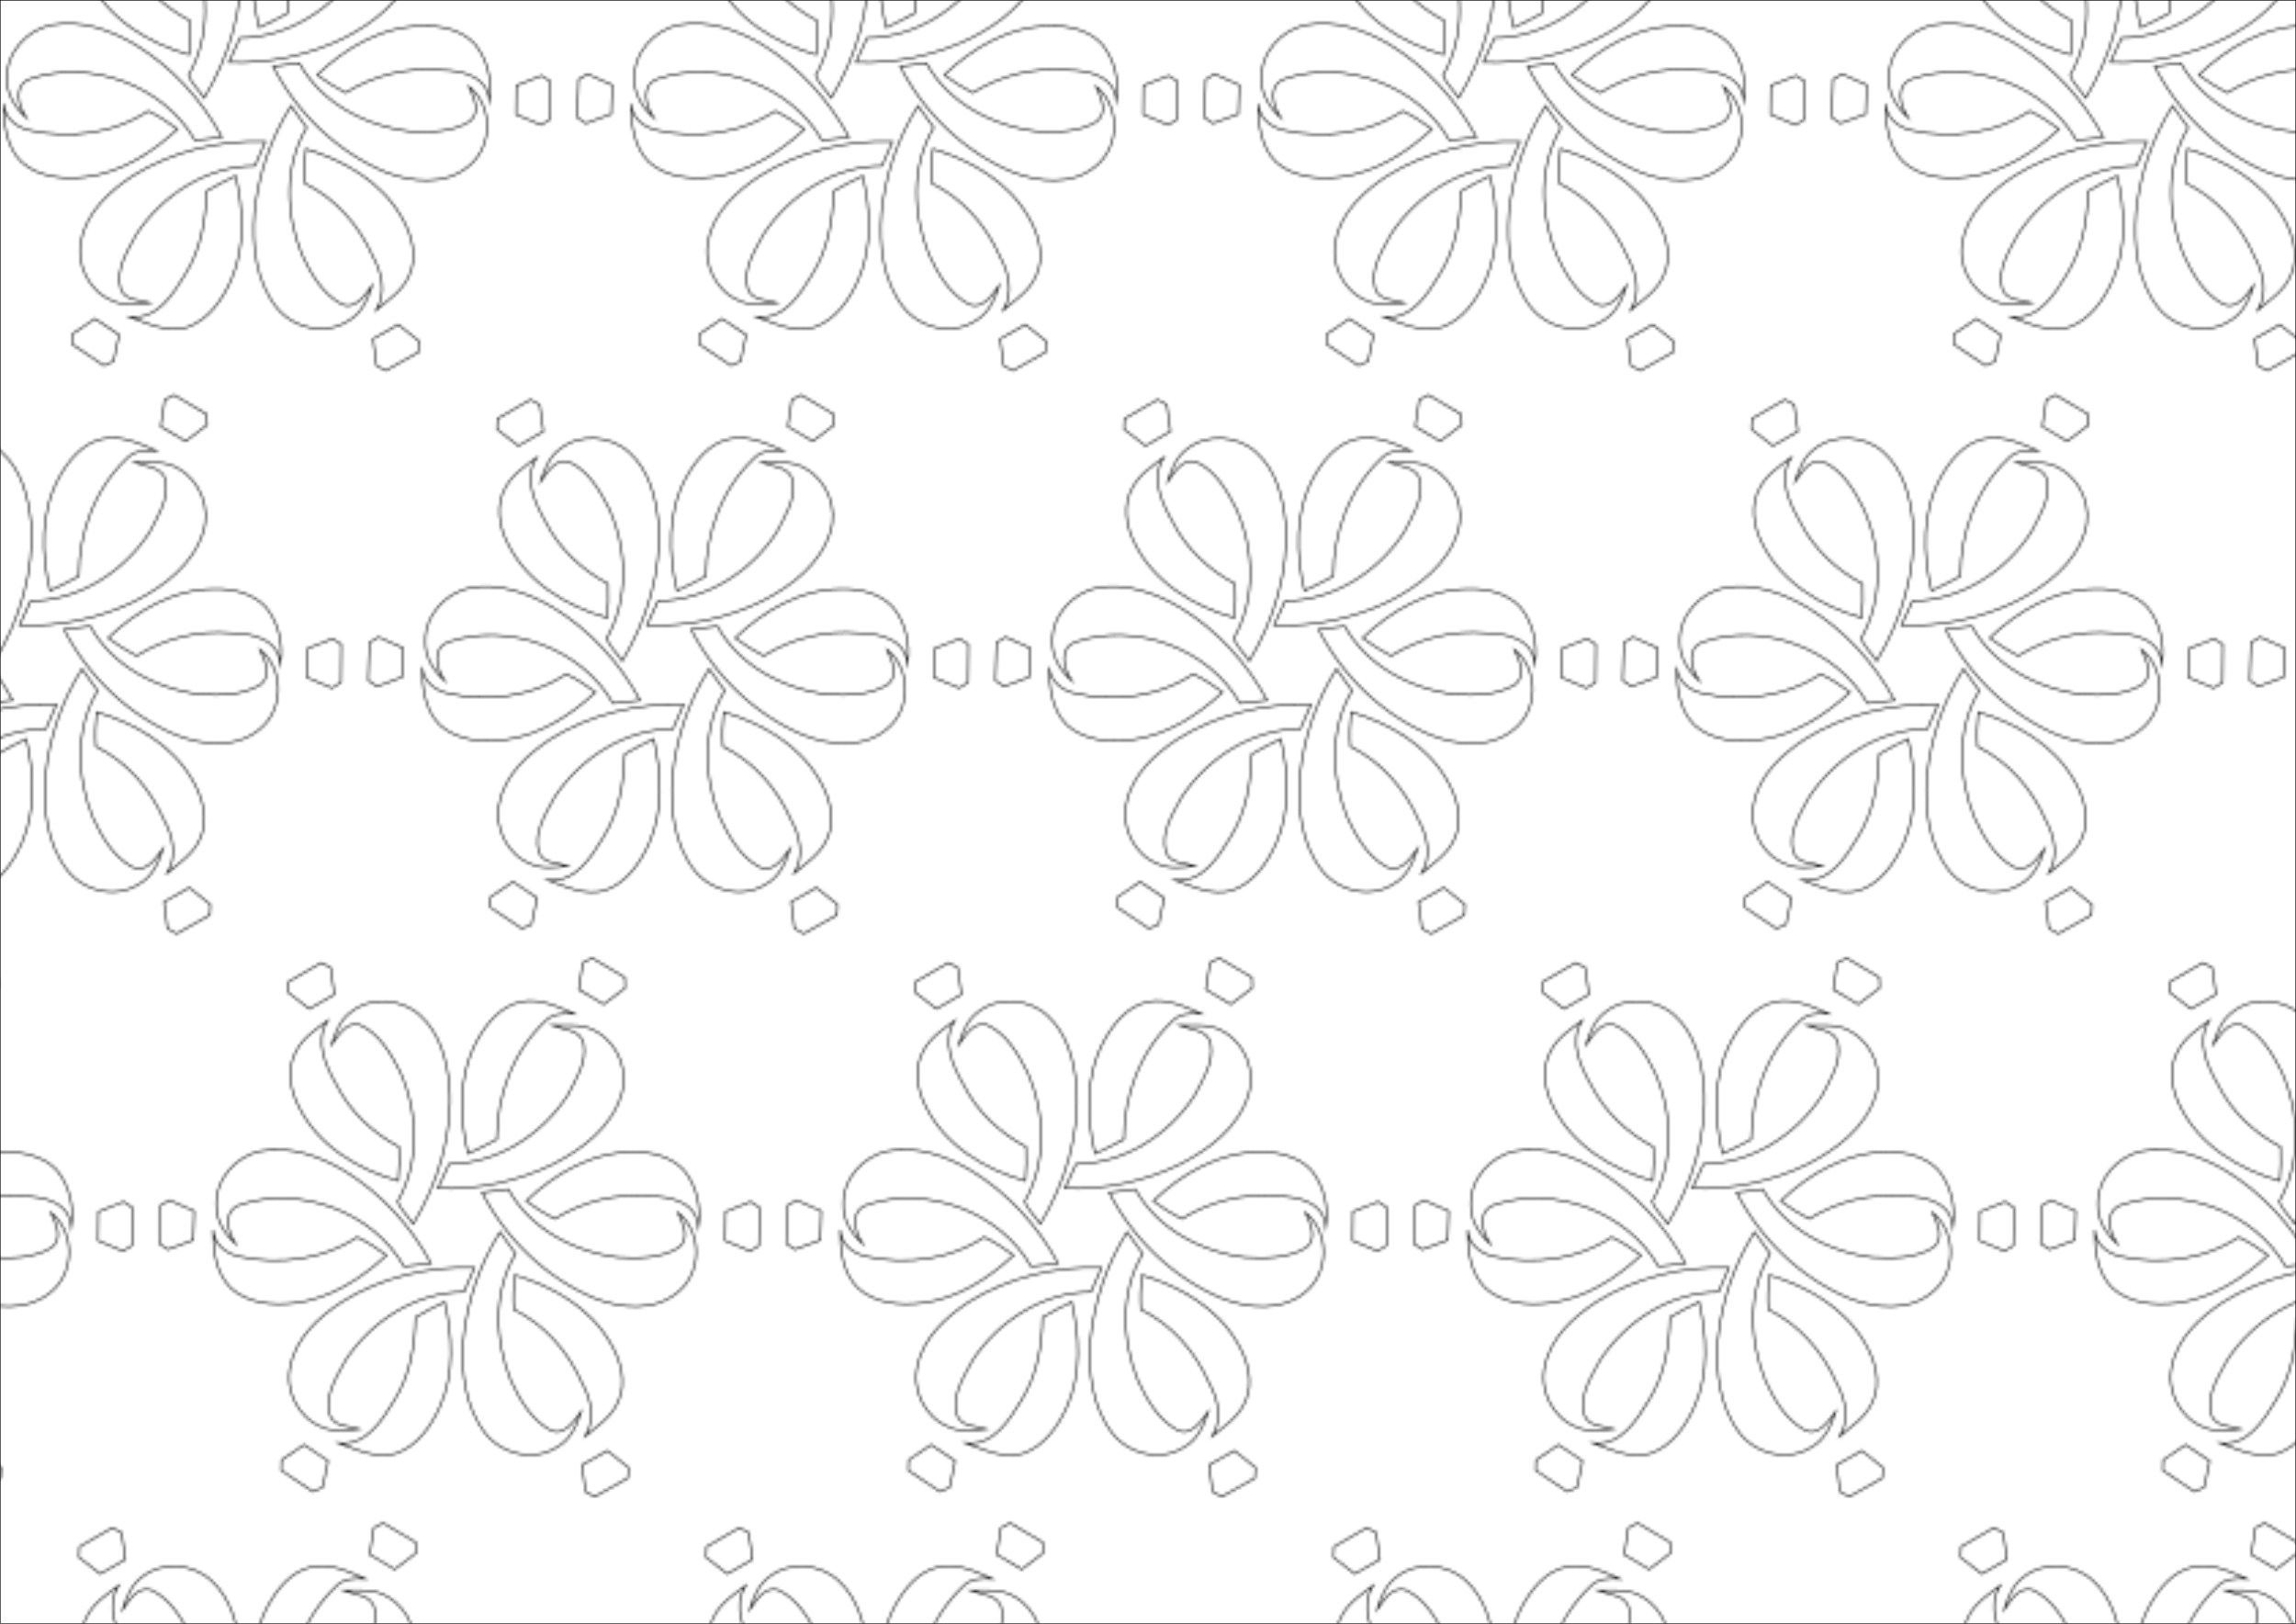 <?xml version="1.0" encoding="utf-8"?>
<!-- Generator: Adobe Illustrator 25.1.0, SVG Export Plug-In . SVG Version: 6.00 Build 0)  -->
<svg version="1.1" id="Layer_1" xmlns="http://www.w3.org/2000/svg" xmlns:xlink="http://www.w3.org/1999/xlink" x="0px" y="0px"
	 viewBox="0 0 841.89 595.28" style="enable-background:new 0 0 841.89 595.28;" xml:space="preserve">
<style type="text/css">
	.st0{fill:none;}
	.st1{fill:none;stroke:#020203;stroke-width:0.48;stroke-miterlimit:10;}
	.st2{fill:url(#SVGID_1_);stroke:#020203;stroke-width:0.429;stroke-miterlimit:10;}
</style>
<pattern  width="459.87" height="619.28" patternUnits="userSpaceOnUse" id="New_Pattern" viewBox="68.66 -619.28 459.87 619.28" style="overflow:visible;">
	<g>
		<rect x="68.66" y="-619.28" class="st0" width="459.87" height="619.28"/>
		<g>
			<polygon id="XMLID_00000025409893447365337810000017934283504467972513_" class="st1" points="406.09,-188.63 404.73,-198.45 
				401.31,-200.23 395.27,-196.75 389.23,-193.26 389.07,-189.41 396.89,-183.32 			"/>
			<polygon id="XMLID_00000068641566450857356510000014272275416695312573_" class="st1" points="354.69,-109.15 345.63,-113.19 
				342.31,-111.23 342.07,-104.26 341.84,-97.3 345.02,-95.12 354.33,-98.54 			"/>
			<polygon id="XMLID_00000149381921853385987030000004530794290681246381_" class="st1" points="394.96,-23.5 386.74,-17.95 
				386.64,-14.09 392.43,-10.21 398.22,-6.32 401.75,-7.87 403.78,-17.58 			"/>
			<polygon id="XMLID_00000072244964475037552510000005516345681364537220_" class="st1" points="496.91,-16.12 498.17,-6.29 
				501.57,-4.47 507.64,-7.89 513.72,-11.31 513.92,-15.16 506.17,-21.34 			"/>
			<polygon id="XMLID_00000003078988447172310190000002736508291976173450_" class="st1" points="504.83,-184.99 512.73,-190.99 
				512.61,-194.84 506.61,-198.4 500.62,-201.96 497.18,-200.21 495.7,-190.41 			"/>
			<g>
				<path class="st1" d="M412.26-182.23c7.28-5.79,18.52-4.91,25.28,1.3c7.24,6.47,9.84,16.51,10.74,25.85
					c1.27,17.75-4.19,35.51-13.29,50.64c-1.84-2.77-4.44-5.15-5.76-8.19c8.26-14.4,7.67-32.64,1.01-47.53
					c-3.43-6.77-7.63-14.1-14.88-17.34c-5.17-1.17-7.78,3.92-10.32,7.34C406.44-174.67,408.28-179.38,412.26-182.23z"/>
				<path class="st1" d="M458.25-171.43c3.5-6.38,8.63-12.87,16.11-14.45c6.91-1.45,13.51,1.67,19.65,4.36
					c-3.78-0.24-8.09-0.17-10.82,2.9c-11.67,11.08-17.58,27.13-17.54,43.09c-3.44,1.91-6.97,3.68-10.55,5.3
					C451.86-143.79,451.52-158.83,458.25-171.43z"/>
				<path class="st1" d="M392.24-168.15c2.53-4.73,7.11-7.68,11.31-10.77c-4.83,7.65-0.59,16.56,3.38,23.54
					c4.93,9.79,13.22,17.56,22.86,22.64c0.19,4.15,0.07,8.32-0.29,12.48c-14.94-4.14-29.58-13.1-36.57-27.42
					C389.72-153.92,388.51-161.87,392.24-168.15z"/>
				<path class="st1" d="M485.96-177.25c5.49,0.14,11.57-0.79,16.45,2.41c7.82,4.53,11.7,14.52,8.86,23.15
					c-3.68,11.84-14.25,19.79-24.85,25.23c-13.09,6.43-27.81,9.52-42.38,8.95c1.4-2.95,2.79-5.91,4.07-8.93
					c17.59-0.07,34.11-10.69,43.51-25.21c2.94-5.77,7.06-11.95,5.88-18.72C496.68-175.73,489.95-175.68,485.96-177.25z"/>
				<path class="st1" d="M379.12-131.19c10.64-1.99,21.44,1.79,30.51,7.16c13.44,8.19,24.47,20.16,31.89,34.02
					c-3.33,0.37-6.64,0.74-9.94,1.1c-11.36-20.11-38.38-29.9-60.11-22.56c-6.47,2.25-4.61,9.71-1.74,14.13
					c-4-3.66-7.14-8.64-6.96-14.25C362.55-121.01,370.02-129.4,379.12-131.19z"/>
				<path class="st1" d="M476.42-112.85c10.38-10.03,23.94-17.86,38.72-17.98c6.82-0.19,14.3,1.47,19.11,6.65
					c4.66,5.67,6.48,13.59,5.28,20.78c-0.54-9-10.27-11.21-17.66-11.23c-12.24-1.18-24.6,1.82-35.02,8.32
					C483.19-108.19,479.73-110.42,476.42-112.85z"/>
				<path class="st1" d="M460.25-115.99c3.21-0.35,6.43-0.73,9.64-1.2c7.94,14.52,24.13,22.98,40.15,24.97
					c7.46,0.46,15.7,0.46,22.29-3.55c4.31-3.5,1.54-8.81-0.25-12.85c9.05,7.21,8.83,22.17-0.19,29.28
					c-8.56,7.11-20.78,5.88-30.49,2.08C483.67-84.71,469.01-98.97,460.25-115.99z"/>
				<path class="st1" d="M368.11-80.96c-5.54-5.54-6.53-13.78-6.5-21.24c0.34,5.1,4.69,8.61,9.4,9.61
					c14.66,3.33,30.75,1.3,43.43-7.04c3.83,1.77,7.38,4.1,10.77,6.64c-9.35,8.64-20.68,15.91-33.55,17.51
					C383.56-74.46,374.44-75.3,368.11-80.96z"/>
				<path class="st1" d="M453.41-62.35c1.37-13.85,5.98-27.4,13.41-39.17c1.87,2.68,3.78,5.35,5.74,7.99
					c-8.39,13.93-7.7,31.73-1.77,46.45c3.19,6.86,7.28,14.05,14.01,17.93c5.34,3.04,9.05-2.82,11.77-6.47
					c-1.62,5.05-3.97,10.42-8.92,13.02c-8.37,5.4-20.13,2.58-26.15-5.03C453.92-37.38,452.43-50.4,453.41-62.35z"/>
				<path class="st1" d="M408.73-75.83c14.44-9.07,31.76-13.17,48.73-12.65c-1.32,2.97-2.62,5.94-3.87,8.95
					c-17.59,0.02-33.99,10.65-43.46,25.09c-3.22,6.06-7.78,12.85-5.74,20.01c1.54,4.42,7.18,4,10.84,5.13
					c-4.59,0.51-9.49,1.32-13.83-0.76c-8.56-3.34-13.58-13.37-11.48-22.27C391.97-62.66,400.31-70.27,408.73-75.83z"/>
				<path class="st1" d="M472.22-85.72c13.86,4.07,27.45,11.85,34.93,24.62c3.9,6.48,6.4,14.93,2.84,22.1
					c-2.4,5.35-7.45,8.61-11.8,12.22c3.55-6.16,2.03-13.44-1.28-19.37c-5-11.45-13.69-21.43-25.02-26.95
					C471.59-77.3,471.76-81.52,472.22-85.72z"/>
				<path class="st1" d="M435.83-70.25c3.48-2.04,7.02-3.93,10.69-5.62c2.85,12.51,3.63,26.14-1.64,38.14
					c-3.24,7.33-8.32,14.66-16.19,17.41c-7.21,2.09-14.22-1.32-20.84-3.77c9.96,0.96,15.72-8.34,20.19-15.7
					C433.77-48.86,435.63-59.68,435.83-70.25z"/>
			</g>
		</g>
		<g>
			<polygon id="XMLID_00000170278911953322207860000012710228344326333832_" class="st1" points="176.15,-188.63 174.79,-198.45 
				171.37,-200.23 165.33,-196.75 159.29,-193.26 159.13,-189.41 166.95,-183.32 			"/>
			<polygon id="XMLID_00000116919471151690584320000007624804440780034970_" class="st1" points="124.75,-109.15 115.69,-113.19 
				112.37,-111.23 112.14,-104.26 111.9,-97.3 115.08,-95.12 124.39,-98.54 			"/>
			<polygon id="XMLID_00000168812910156335999480000005966997699905715859_" class="st1" points="165.02,-23.5 156.8,-17.95 
				156.71,-14.09 162.5,-10.21 168.29,-6.32 171.82,-7.87 173.84,-17.58 			"/>
			<polygon id="XMLID_00000174581433888039223980000012154202890699705992_" class="st1" points="266.97,-16.12 268.23,-6.29 
				271.63,-4.47 277.7,-7.89 283.78,-11.31 283.99,-15.16 276.23,-21.34 			"/>
			<polygon id="XMLID_00000173153786333656013030000003212256014365163176_" class="st1" points="319.42,-98.36 328.57,-94.52 
				331.84,-96.55 331.93,-103.53 332.01,-110.5 328.78,-112.6 319.55,-108.98 			"/>
			<polygon id="XMLID_00000151531885196621850540000007159706506334987684_" class="st1" points="274.9,-184.99 282.79,-190.99 
				282.67,-194.84 276.68,-198.4 270.68,-201.96 267.24,-200.21 265.76,-190.41 			"/>
			<g>
				<path class="st1" d="M182.32-182.23c7.28-5.79,18.52-4.91,25.28,1.3c7.24,6.47,9.84,16.51,10.74,25.85
					c1.27,17.75-4.19,35.51-13.29,50.64c-1.84-2.77-4.44-5.15-5.76-8.19c8.26-14.4,7.67-32.64,1.01-47.53
					c-3.43-6.77-7.63-14.1-14.88-17.34c-5.17-1.17-7.78,3.92-10.32,7.34C176.5-174.67,178.34-179.38,182.32-182.23z"/>
				<path class="st1" d="M228.32-171.43c3.5-6.38,8.63-12.87,16.11-14.45c6.91-1.45,13.51,1.67,19.65,4.36
					c-3.78-0.24-8.09-0.17-10.82,2.9c-11.67,11.08-17.58,27.13-17.54,43.09c-3.44,1.91-6.97,3.68-10.55,5.3
					C221.92-143.79,221.58-158.83,228.32-171.43z"/>
				<path class="st1" d="M162.3-168.15c2.53-4.73,7.11-7.68,11.31-10.77c-4.83,7.65-0.59,16.56,3.38,23.54
					c4.93,9.79,13.22,17.56,22.86,22.64c0.19,4.15,0.07,8.32-0.29,12.48c-14.94-4.14-29.58-13.1-36.57-27.42
					C159.78-153.92,158.57-161.87,162.3-168.15z"/>
				<path class="st1" d="M256.03-177.25c5.49,0.14,11.57-0.79,16.45,2.41c7.82,4.53,11.7,14.52,8.86,23.15
					c-3.68,11.84-14.25,19.79-24.85,25.23c-13.09,6.43-27.81,9.52-42.38,8.95c1.4-2.95,2.79-5.91,4.07-8.93
					c17.59-0.07,34.11-10.69,43.51-25.21c2.94-5.77,7.06-11.95,5.88-18.72C266.75-175.73,260.01-175.68,256.03-177.25z"/>
				<path class="st1" d="M149.18-131.19c10.64-1.99,21.44,1.79,30.51,7.16c13.44,8.19,24.47,20.16,31.89,34.02
					c-3.33,0.37-6.64,0.74-9.94,1.1c-11.36-20.11-38.38-29.9-60.11-22.56c-6.47,2.25-4.61,9.71-1.74,14.13
					c-4-3.66-7.14-8.64-6.96-14.25C132.62-121.01,140.08-129.4,149.18-131.19z"/>
				<path class="st1" d="M246.49-112.85c10.38-10.03,23.94-17.86,38.72-17.98c6.82-0.19,14.3,1.47,19.11,6.65
					c4.66,5.67,6.48,13.59,5.28,20.78c-0.54-9-10.27-11.21-17.66-11.23c-12.24-1.18-24.6,1.82-35.02,8.32
					C253.26-108.19,249.79-110.42,246.49-112.85z"/>
				<path class="st1" d="M230.31-115.99c3.21-0.35,6.43-0.73,9.64-1.2c7.94,14.52,24.13,22.98,40.15,24.97
					c7.46,0.46,15.7,0.46,22.29-3.55c4.31-3.5,1.54-8.81-0.25-12.85c9.05,7.21,8.83,22.17-0.19,29.28
					c-8.56,7.11-20.78,5.88-30.49,2.08C253.73-84.71,239.07-98.97,230.31-115.99z"/>
				<path class="st1" d="M138.17-80.96c-5.54-5.54-6.53-13.78-6.5-21.24c0.34,5.1,4.69,8.61,9.4,9.61
					c14.66,3.33,30.75,1.3,43.43-7.04c3.83,1.77,7.38,4.1,10.77,6.64c-9.35,8.64-20.68,15.91-33.55,17.51
					C153.62-74.46,144.5-75.3,138.17-80.96z"/>
				<path class="st1" d="M223.47-62.35c1.37-13.85,5.98-27.4,13.41-39.17c1.87,2.68,3.78,5.35,5.74,7.99
					c-8.39,13.93-7.7,31.73-1.77,46.45c3.19,6.86,7.28,14.05,14.01,17.93c5.34,3.04,9.05-2.82,11.77-6.47
					c-1.62,5.05-3.97,10.42-8.92,13.02c-8.37,5.4-20.13,2.58-26.15-5.03C223.98-37.38,222.49-50.4,223.47-62.35z"/>
				<path class="st1" d="M178.8-75.83c14.44-9.07,31.76-13.17,48.73-12.65c-1.32,2.97-2.62,5.94-3.87,8.95
					c-17.59,0.02-33.99,10.65-43.46,25.09c-3.22,6.06-7.78,12.85-5.74,20.01c1.54,4.42,7.18,4,10.84,5.13
					c-4.59,0.51-9.49,1.32-13.83-0.76c-8.56-3.34-13.58-13.37-11.48-22.27C162.03-62.66,170.37-70.27,178.8-75.83z"/>
				<path class="st1" d="M242.28-85.72c13.86,4.07,27.45,11.85,34.93,24.62c3.9,6.48,6.4,14.93,2.84,22.1
					c-2.4,5.35-7.45,8.61-11.8,12.22c3.55-6.16,2.03-13.44-1.28-19.37c-5-11.45-13.69-21.43-25.02-26.95
					C241.66-77.3,241.83-81.52,242.28-85.72z"/>
				<path class="st1" d="M205.9-70.25c3.48-2.04,7.02-3.93,10.69-5.62c2.85,12.51,3.63,26.14-1.64,38.14
					c-3.24,7.33-8.32,14.66-16.19,17.41c-7.21,2.09-14.22-1.32-20.84-3.77c9.96,0.96,15.72-8.34,20.19-15.7
					C203.84-48.86,205.69-59.68,205.9-70.25z"/>
			</g>
		</g>
		<g>
			<polygon id="XMLID_00000055703127315178896940000002379111437053123983_" class="st1" points="89.49,-98.36 98.63,-94.52 
				101.91,-96.55 101.99,-103.53 102.07,-110.5 98.84,-112.6 89.61,-108.98 			"/>
			<g>
				<path class="st1" d="M16.55-112.85c10.38-10.03,23.94-17.86,38.72-17.98c6.82-0.19,14.3,1.47,19.11,6.65
					c4.66,5.67,6.48,13.59,5.28,20.78c-0.54-9-10.27-11.21-17.66-11.23c-12.24-1.18-24.6,1.82-35.02,8.32
					C23.32-108.19,19.86-110.42,16.55-112.85z"/>
				<path class="st1" d="M0.37-115.99c3.21-0.35,6.43-0.73,9.64-1.2c7.94,14.52,24.13,22.98,40.15,24.97
					c7.46,0.46,15.7,0.46,22.29-3.55c4.31-3.5,1.54-8.81-0.25-12.85c9.05,7.21,8.83,22.17-0.19,29.28
					c-8.56,7.11-20.78,5.88-30.49,2.08C23.79-84.71,9.14-98.97,0.37-115.99z"/>
			</g>
		</g>
		<g>
			<polygon id="XMLID_00000114073757627994507830000000516188440652248224_" class="st1" points="482.73,-395.05 481.37,-404.87 
				477.96,-406.66 471.92,-403.17 465.88,-399.69 465.71,-395.84 473.54,-389.74 			"/>
			<polygon id="XMLID_00000183964516468086203840000015655035153740135816_" class="st1" points="431.33,-315.58 422.28,-319.62 
				418.96,-317.66 418.72,-310.69 418.48,-303.72 421.67,-301.55 430.97,-304.96 			"/>
			<polygon id="XMLID_00000057838377761326639940000001920860084473297561_" class="st1" points="471.6,-229.92 463.39,-224.37 
				463.29,-220.52 469.08,-216.63 474.87,-212.75 478.4,-214.3 480.42,-224.01 			"/>
			<g>
				<path class="st1" d="M488.91-388.66c7.28-5.79,18.52-4.91,25.28,1.3c7.24,6.47,9.84,16.51,10.74,25.85
					c1.27,17.75-4.19,35.51-13.29,50.64c-1.84-2.77-4.44-5.15-5.76-8.19c8.26-14.4,7.67-32.64,1.01-47.53
					c-3.43-6.77-7.63-14.1-14.88-17.34c-5.17-1.17-7.78,3.92-10.32,7.34C483.08-381.1,484.92-385.81,488.91-388.66z"/>
				<path class="st1" d="M468.88-374.58c2.53-4.73,7.11-7.68,11.31-10.77c-4.83,7.65-0.59,16.56,3.38,23.54
					c4.93,9.79,13.22,17.56,22.86,22.64c0.19,4.15,0.07,8.32-0.29,12.48c-14.94-4.14-29.58-13.1-36.57-27.42
					C466.37-360.34,465.15-368.3,468.88-374.58z"/>
				<path class="st1" d="M562.61-383.68c5.49,0.14,11.57-0.79,16.45,2.41c7.82,4.53,11.7,14.52,8.86,23.15
					c-3.68,11.84-14.25,19.79-24.85,25.23c-13.09,6.43-27.81,9.52-42.38,8.95c1.4-2.95,2.79-5.91,4.07-8.93
					c17.59-0.07,34.11-10.69,43.51-25.21c2.94-5.77,7.06-11.95,5.88-18.72C573.33-382.16,566.59-382.11,562.61-383.68z"/>
				<path class="st1" d="M455.76-337.62c10.64-1.99,21.44,1.79,30.51,7.16c13.44,8.19,24.47,20.16,31.89,34.02
					c-3.33,0.37-6.64,0.74-9.94,1.1c-11.36-20.11-38.38-29.9-60.11-22.56c-6.47,2.25-4.61,9.71-1.74,14.13
					c-4-3.66-7.14-8.64-6.96-14.25C439.2-327.44,446.66-335.83,455.76-337.62z"/>
				<path class="st1" d="M444.75-287.39c-5.54-5.54-6.53-13.78-6.5-21.24c0.34,5.1,4.69,8.61,9.4,9.61
					c14.66,3.33,30.75,1.3,43.43-7.04c3.83,1.77,7.38,4.1,10.77,6.64c-9.35,8.64-20.68,15.91-33.55,17.51
					C460.2-280.89,451.09-281.73,444.75-287.39z"/>
				<path class="st1" d="M485.38-282.25c14.44-9.07,31.76-13.17,48.73-12.65c-1.32,2.97-2.62,5.94-3.87,8.95
					c-17.59,0.02-33.99,10.65-43.46,25.09c-3.22,6.06-7.78,12.85-5.74,20.01c1.54,4.42,7.18,4,10.84,5.13
					c-4.59,0.51-9.49,1.32-13.83-0.76c-8.56-3.34-13.58-13.37-11.48-22.27C468.61-269.08,476.95-276.7,485.38-282.25z"/>
				<path class="st1" d="M512.48-276.68c3.48-2.04,7.02-3.93,10.69-5.62c2.85,12.51,3.63,26.14-1.64,38.14
					c-3.24,7.33-8.32,14.66-16.19,17.41c-7.21,2.09-14.22-1.32-20.84-3.77c9.96,0.96,15.72-8.34,20.19-15.7
					C510.42-255.29,512.28-266.11,512.48-276.68z"/>
			</g>
		</g>
		<g>
			<polygon id="XMLID_00000155142390256877847490000008853142918947815336_" class="st1" points="252.8,-395.05 251.43,-404.87 
				248.02,-406.66 241.98,-403.17 235.94,-399.69 235.78,-395.84 243.6,-389.74 			"/>
			<polygon id="XMLID_00000094592325607730937430000000397784079508948892_" class="st1" points="201.4,-315.58 192.34,-319.62 
				189.02,-317.66 188.78,-310.69 188.55,-303.72 191.73,-301.55 201.04,-304.96 			"/>
			<polygon id="XMLID_00000033353837104290271630000012763656679979828113_" class="st1" points="241.66,-229.92 233.45,-224.37 
				233.35,-220.52 239.14,-216.63 244.93,-212.75 248.46,-214.3 250.48,-224.01 			"/>
			<polygon id="XMLID_00000044878292974894083360000016243767353297246854_" class="st1" points="343.62,-222.55 344.88,-212.72 
				348.27,-210.9 354.35,-214.32 360.43,-217.74 360.63,-221.59 352.87,-227.76 			"/>
			<polygon id="XMLID_00000124150923811780631820000006036876552242690988_" class="st1" points="396.07,-304.79 405.21,-300.95 
				408.49,-302.98 408.57,-309.95 408.65,-316.93 405.42,-319.03 396.19,-315.41 			"/>
			<polygon id="XMLID_00000041270946319362463270000018199804080842510727_" class="st1" points="351.54,-391.42 359.44,-397.42 
				359.32,-401.27 353.32,-404.83 347.33,-408.39 343.89,-406.64 342.41,-396.84 			"/>
			<g>
				<path class="st1" d="M258.97-388.66c7.28-5.79,18.52-4.91,25.28,1.3c7.24,6.47,9.84,16.51,10.74,25.85
					c1.27,17.75-4.19,35.51-13.29,50.64c-1.84-2.77-4.44-5.15-5.76-8.19c8.26-14.4,7.67-32.64,1.01-47.53
					c-3.43-6.77-7.63-14.1-14.88-17.34c-5.17-1.17-7.78,3.92-10.32,7.34C253.14-381.1,254.99-385.81,258.97-388.66z"/>
				<path class="st1" d="M304.96-377.85c3.5-6.38,8.63-12.87,16.11-14.45c6.91-1.45,13.51,1.67,19.65,4.36
					c-3.78-0.24-8.09-0.17-10.82,2.9c-11.67,11.08-17.58,27.13-17.54,43.09c-3.44,1.91-6.97,3.68-10.55,5.3
					C298.56-350.21,298.23-365.26,304.96-377.85z"/>
				<path class="st1" d="M238.95-374.58c2.53-4.73,7.11-7.68,11.31-10.77c-4.83,7.65-0.59,16.56,3.38,23.54
					c4.93,9.79,13.22,17.56,22.86,22.64c0.19,4.15,0.07,8.32-0.29,12.48c-14.94-4.14-29.58-13.1-36.57-27.42
					C236.43-360.34,235.21-368.3,238.95-374.58z"/>
				<path class="st1" d="M332.67-383.68c5.49,0.14,11.57-0.79,16.45,2.41c7.82,4.53,11.7,14.52,8.86,23.15
					c-3.68,11.84-14.25,19.79-24.85,25.23c-13.09,6.43-27.81,9.52-42.38,8.95c1.4-2.95,2.79-5.91,4.07-8.93
					c17.59-0.07,34.11-10.69,43.51-25.21c2.94-5.77,7.06-11.95,5.88-18.72C343.39-382.16,336.66-382.11,332.67-383.68z"/>
				<path class="st1" d="M225.83-337.62c10.64-1.99,21.44,1.79,30.51,7.16c13.44,8.19,24.47,20.16,31.89,34.02
					c-3.33,0.37-6.64,0.74-9.94,1.1c-11.36-20.11-38.38-29.9-60.11-22.56c-6.47,2.25-4.61,9.71-1.74,14.13
					c-4-3.66-7.14-8.64-6.96-14.25C209.26-327.44,216.73-335.83,225.83-337.62z"/>
				<path class="st1" d="M323.13-319.28c10.38-10.03,23.94-17.86,38.72-17.98c6.82-0.19,14.3,1.47,19.11,6.65
					c4.66,5.67,6.48,13.59,5.28,20.78c-0.54-9-10.27-11.21-17.66-11.23c-12.24-1.18-24.6,1.82-35.02,8.32
					C329.9-314.62,326.44-316.85,323.13-319.28z"/>
				<path class="st1" d="M306.96-322.42c3.21-0.35,6.43-0.73,9.64-1.2c7.94,14.52,24.13,22.98,40.15,24.97
					c7.46,0.46,15.7,0.46,22.29-3.55c4.31-3.5,1.54-8.81-0.25-12.85c9.05,7.21,8.83,22.17-0.19,29.28
					c-8.56,7.11-20.78,5.88-30.49,2.08C330.37-291.13,315.72-305.4,306.96-322.42z"/>
				<path class="st1" d="M214.82-287.39c-5.54-5.54-6.53-13.78-6.5-21.24c0.34,5.1,4.69,8.61,9.4,9.61
					c14.66,3.33,30.75,1.3,43.43-7.04c3.83,1.77,7.38,4.1,10.77,6.64c-9.35,8.64-20.68,15.91-33.55,17.51
					C230.27-280.89,221.15-281.73,214.82-287.39z"/>
				<path class="st1" d="M300.12-268.78c1.37-13.85,5.98-27.4,13.41-39.17c1.87,2.68,3.78,5.35,5.74,7.99
					c-8.39,13.93-7.7,31.73-1.77,46.45c3.19,6.86,7.28,14.05,14.01,17.93c5.34,3.04,9.05-2.82,11.77-6.47
					c-1.62,5.05-3.97,10.42-8.92,13.02c-8.37,5.4-20.13,2.58-26.15-5.03C300.62-243.81,299.14-256.83,300.12-268.78z"/>
				<path class="st1" d="M255.44-282.25c14.44-9.07,31.76-13.17,48.73-12.65c-1.32,2.97-2.62,5.94-3.87,8.95
					c-17.59,0.02-33.99,10.65-43.46,25.09c-3.22,6.06-7.78,12.85-5.74,20.01c1.54,4.42,7.18,4,10.84,5.13
					c-4.59,0.51-9.49,1.32-13.83-0.76c-8.56-3.34-13.58-13.37-11.48-22.27C238.67-269.08,247.02-276.7,255.44-282.25z"/>
				<path class="st1" d="M318.93-292.15c13.86,4.07,27.45,11.85,34.93,24.62c3.9,6.48,6.4,14.93,2.84,22.1
					c-2.4,5.35-7.45,8.61-11.8,12.22c3.55-6.16,2.03-13.44-1.28-19.37c-5-11.45-13.69-21.43-25.02-26.95
					C318.3-283.72,318.47-287.94,318.93-292.15z"/>
				<path class="st1" d="M282.54-276.68c3.48-2.04,7.02-3.93,10.69-5.62c2.85,12.51,3.63,26.14-1.64,38.14
					c-3.24,7.33-8.32,14.66-16.19,17.41c-7.21,2.09-14.22-1.32-20.84-3.77c9.96,0.96,15.72-8.34,20.19-15.7
					C280.48-255.29,282.34-266.11,282.54-276.68z"/>
			</g>
		</g>
		<g>
			<polygon id="XMLID_00000004541802055670863820000011959380725073296044_" class="st1" points="113.68,-222.55 114.94,-212.72 
				118.34,-210.9 124.41,-214.32 130.49,-217.74 130.69,-221.59 122.94,-227.76 			"/>
			<polygon id="XMLID_00000031203024052919902440000010552242943363607713_" class="st1" points="166.13,-304.79 175.27,-300.95 
				178.55,-302.98 178.63,-309.95 178.72,-316.93 175.49,-319.03 166.26,-315.41 			"/>
			<polygon id="XMLID_00000066473266426390472030000012717747487428332196_" class="st1" points="121.6,-391.42 129.5,-397.42 
				129.38,-401.27 123.39,-404.83 117.39,-408.39 113.95,-406.64 112.47,-396.84 			"/>
			<g>
				<path class="st1" d="M75.03-377.85c3.5-6.38,8.63-12.87,16.11-14.45c6.91-1.45,13.51,1.67,19.65,4.36
					c-3.78-0.24-8.09-0.17-10.82,2.9c-11.67,11.08-17.58,27.13-17.54,43.09c-3.44,1.91-6.97,3.68-10.55,5.3
					C68.63-350.21,68.29-365.26,75.03-377.85z"/>
				<path class="st1" d="M102.73-383.68c5.49,0.14,11.57-0.79,16.45,2.41c7.82,4.53,11.7,14.52,8.86,23.15
					c-3.68,11.84-14.25,19.79-24.85,25.23c-13.09,6.43-27.81,9.52-42.38,8.95c1.4-2.95,2.79-5.91,4.07-8.93
					c17.59-0.07,34.11-10.69,43.51-25.21c2.94-5.77,7.06-11.95,5.88-18.72C113.46-382.16,106.72-382.11,102.73-383.68z"/>
				<path class="st1" d="M93.19-319.28c10.38-10.03,23.94-17.86,38.72-17.98c6.82-0.19,14.3,1.47,19.11,6.65
					c4.66,5.67,6.48,13.59,5.28,20.78c-0.54-9-10.27-11.21-17.66-11.23c-12.24-1.18-24.6,1.82-35.02,8.32
					C99.96-314.62,96.5-316.85,93.19-319.28z"/>
				<path class="st1" d="M77.02-322.42c3.21-0.35,6.43-0.73,9.64-1.2c7.94,14.52,24.13,22.98,40.15,24.97
					c7.46,0.46,15.7,0.46,22.29-3.55c4.31-3.5,1.54-8.81-0.25-12.85c9.05,7.21,8.83,22.17-0.19,29.28
					c-8.56,7.11-20.78,5.88-30.49,2.08C100.44-291.13,85.78-305.4,77.02-322.42z"/>
				<path class="st1" d="M70.18-268.78c1.37-13.85,5.98-27.4,13.41-39.17c1.87,2.68,3.78,5.35,5.74,7.99
					c-8.39,13.93-7.7,31.73-1.77,46.45c3.19,6.86,7.28,14.05,14.01,17.93c5.34,3.04,9.05-2.82,11.77-6.47
					c-1.62,5.05-3.97,10.42-8.92,13.02c-8.37,5.4-20.13,2.58-26.15-5.03C70.69-243.81,69.2-256.83,70.18-268.78z"/>
				<path class="st1" d="M25.5-282.25c14.44-9.07,31.76-13.17,48.73-12.65c-1.32,2.97-2.62,5.94-3.87,8.95
					c-17.59,0.02-33.99,10.65-43.46,25.09c-3.22,6.06-7.78,12.85-5.74,20.01c1.54,4.42,7.18,4,10.84,5.13
					c-4.59,0.51-9.49,1.32-13.83-0.76c-8.56-3.34-13.58-13.37-11.48-22.27C8.74-269.08,17.08-276.7,25.5-282.25z"/>
				<path class="st1" d="M88.99-292.15c13.86,4.07,27.45,11.85,34.93,24.62c3.9,6.48,6.4,14.93,2.84,22.1
					c-2.4,5.35-7.45,8.61-11.8,12.22c3.55-6.16,2.03-13.44-1.28-19.37c-5-11.45-13.69-21.43-25.02-26.95
					C88.36-283.72,88.53-287.94,88.99-292.15z"/>
			</g>
		</g>
		<g>
			<polygon id="XMLID_00000112598513781926648060000000579498452602049694_" class="st1" points="507.98,-522.01 498.92,-526.04 
				495.6,-524.09 495.37,-517.12 495.13,-510.15 498.31,-507.98 507.62,-511.39 			"/>
			<g>
				<path class="st1" d="M532.41-544.05c10.64-1.99,21.44,1.79,30.51,7.16c13.44,8.19,24.47,20.16,31.89,34.02
					c-3.33,0.37-6.64,0.74-9.94,1.1c-11.36-20.11-38.38-29.9-60.11-22.56c-6.47,2.25-4.61,9.71-1.74,14.13
					c-4-3.66-7.14-8.64-6.96-14.25C515.85-533.86,523.31-542.26,532.41-544.05z"/>
				<path class="st1" d="M521.4-493.81c-5.54-5.54-6.53-13.78-6.5-21.24c0.34,5.1,4.69,8.61,9.4,9.61
					c14.66,3.33,30.75,1.3,43.43-7.04c3.83,1.77,7.38,4.1,10.77,6.64c-9.35,8.64-20.68,15.91-33.55,17.51
					C536.85-487.31,527.73-488.16,521.4-493.81z"/>
			</g>
		</g>
		<g>
			<polygon id="XMLID_00000011721501600537930880000013236757789517681332_" class="st1" points="329.44,-601.48 328.08,-611.3 
				324.66,-613.09 318.62,-609.6 312.58,-606.12 312.42,-602.27 320.24,-596.17 			"/>
			<polygon id="XMLID_00000139264720266347071990000001365269669206783679_" class="st1" points="278.04,-522.01 268.99,-526.04 
				265.66,-524.09 265.43,-517.12 265.19,-510.15 268.38,-507.98 277.68,-511.39 			"/>
			<polygon id="XMLID_00000148635578541979349920000004003581811349173665_" class="st1" points="318.31,-436.35 310.09,-430.8 
				310,-426.95 315.79,-423.06 321.58,-419.18 325.11,-420.73 327.13,-430.43 			"/>
			<polygon id="XMLID_00000093151557345274604550000017519412352354129055_" class="st1" points="420.27,-428.98 421.52,-419.15 
				424.92,-417.32 431,-420.74 437.07,-424.17 437.28,-428.01 429.52,-434.19 			"/>
			<polygon id="XMLID_00000073003220552109856730000013318452405254776996_" class="st1" points="472.72,-511.22 481.86,-507.38 
				485.14,-509.41 485.22,-516.38 485.3,-523.35 482.07,-525.46 472.84,-521.84 			"/>
			<polygon id="XMLID_00000132050585938447418920000005810635555970903700_" class="st1" points="428.19,-597.85 436.08,-603.84 
				435.97,-607.7 429.97,-611.26 423.97,-614.81 420.53,-613.07 419.05,-603.27 			"/>
			<g>
				<path class="st1" d="M335.62-595.09c7.28-5.79,18.52-4.91,25.28,1.3c7.24,6.47,9.84,16.51,10.74,25.85
					c1.27,17.75-4.19,35.51-13.29,50.64c-1.84-2.77-4.44-5.15-5.76-8.19c8.26-14.4,7.67-32.64,1.01-47.53
					c-3.43-6.77-7.63-14.1-14.88-17.34c-5.17-1.17-7.78,3.92-10.32,7.34C329.79-587.52,331.63-592.23,335.62-595.09z"/>
				<path class="st1" d="M381.61-584.28c3.5-6.38,8.63-12.87,16.11-14.45c6.91-1.45,13.51,1.67,19.65,4.36
					c-3.78-0.24-8.09-0.17-10.82,2.9c-11.67,11.08-17.58,27.13-17.54,43.09c-3.44,1.91-6.97,3.68-10.55,5.3
					C375.21-556.64,374.87-571.69,381.61-584.28z"/>
				<path class="st1" d="M315.59-581.01c2.53-4.73,7.11-7.68,11.31-10.77c-4.83,7.65-0.59,16.56,3.38,23.54
					c4.93,9.79,13.22,17.56,22.86,22.64c0.19,4.15,0.07,8.32-0.29,12.48c-14.94-4.14-29.58-13.1-36.57-27.42
					C313.08-566.77,311.86-574.72,315.59-581.01z"/>
				<path class="st1" d="M409.32-590.11c5.49,0.14,11.57-0.79,16.45,2.41c7.82,4.53,11.7,14.52,8.86,23.15
					c-3.68,11.84-14.25,19.79-24.85,25.23c-13.09,6.43-27.81,9.52-42.38,8.95c1.4-2.95,2.79-5.91,4.07-8.93
					c17.59-0.07,34.11-10.69,43.51-25.21c2.94-5.77,7.06-11.95,5.88-18.72C420.04-588.59,413.3-588.54,409.32-590.11z"/>
				<path class="st1" d="M302.47-544.05c10.64-1.99,21.44,1.79,30.51,7.16c13.44,8.19,24.47,20.16,31.89,34.02
					c-3.33,0.37-6.64,0.74-9.94,1.1c-11.36-20.11-38.38-29.9-60.11-22.56c-6.47,2.25-4.61,9.71-1.74,14.13
					c-4-3.66-7.14-8.64-6.96-14.25C285.91-533.86,293.37-542.26,302.47-544.05z"/>
				<path class="st1" d="M399.78-525.71c10.38-10.03,23.94-17.86,38.72-17.98c6.82-0.19,14.3,1.47,19.11,6.65
					c4.66,5.67,6.48,13.59,5.28,20.78c-0.54-9-10.27-11.21-17.66-11.23c-12.24-1.18-24.6,1.82-35.02,8.32
					C406.55-521.05,403.09-523.28,399.78-525.71z"/>
				<path class="st1" d="M383.6-528.85c3.21-0.35,6.43-0.73,9.64-1.2c7.94,14.52,24.13,22.98,40.15,24.97
					c7.46,0.46,15.7,0.46,22.29-3.55c4.31-3.5,1.54-8.81-0.25-12.85c9.05,7.21,8.83,22.17-0.19,29.28
					c-8.56,7.11-20.78,5.88-30.49,2.08C407.02-497.56,392.36-511.83,383.6-528.85z"/>
				<path class="st1" d="M291.46-493.81c-5.54-5.54-6.53-13.78-6.5-21.24c0.34,5.1,4.69,8.61,9.4,9.61
					c14.66,3.33,30.75,1.3,43.43-7.04c3.83,1.77,7.38,4.1,10.77,6.64c-9.35,8.64-20.68,15.91-33.55,17.51
					C306.91-487.31,297.79-488.16,291.46-493.81z"/>
				<path class="st1" d="M376.76-475.21c1.37-13.85,5.98-27.4,13.41-39.17c1.87,2.68,3.78,5.35,5.74,7.99
					c-8.39,13.93-7.7,31.73-1.77,46.45c3.19,6.86,7.28,14.05,14.01,17.93c5.34,3.04,9.05-2.82,11.77-6.47
					c-1.62,5.05-3.97,10.42-8.92,13.02c-8.37,5.4-20.13,2.58-26.15-5.03C377.27-450.24,375.78-463.25,376.76-475.21z"/>
				<path class="st1" d="M332.09-488.68c14.44-9.07,31.76-13.17,48.73-12.65c-1.32,2.97-2.62,5.94-3.87,8.95
					c-17.59,0.02-33.99,10.65-43.46,25.09c-3.22,6.06-7.78,12.85-5.74,20.01c1.54,4.42,7.18,4,10.84,5.13
					c-4.59,0.51-9.49,1.32-13.83-0.76c-8.56-3.34-13.58-13.37-11.48-22.27C315.32-475.51,323.66-483.13,332.09-488.68z"/>
				<path class="st1" d="M395.57-498.58c13.86,4.07,27.45,11.85,34.93,24.62c3.9,6.48,6.4,14.93,2.84,22.1
					c-2.4,5.35-7.45,8.61-11.8,12.22c3.55-6.16,2.03-13.44-1.28-19.37c-5-11.45-13.69-21.43-25.02-26.95
					C394.95-490.15,395.12-494.37,395.57-498.58z"/>
				<path class="st1" d="M359.19-483.11c3.48-2.04,7.02-3.93,10.69-5.62c2.85,12.51,3.63,26.14-1.64,38.14
					c-3.24,7.33-8.32,14.66-16.19,17.41c-7.21,2.09-14.22-1.32-20.84-3.77c9.96,0.96,15.72-8.34,20.19-15.7
					C357.13-461.72,358.98-472.54,359.19-483.11z"/>
			</g>
		</g>
		<g>
			<polygon id="XMLID_00000117640377577423119630000003827636798581242799_" class="st1" points="99.51,-601.48 98.14,-611.3 
				94.73,-613.09 88.69,-609.6 82.65,-606.12 82.48,-602.27 90.31,-596.17 			"/>
			<polygon id="XMLID_00000040543662539976611310000002756329091949022092_" class="st1" points="88.37,-436.35 80.16,-430.8 
				80.06,-426.95 85.85,-423.06 91.64,-419.18 95.17,-420.73 97.19,-430.43 			"/>
			<polygon id="XMLID_00000001646879436571273080000004167149061154600075_" class="st1" points="190.33,-428.98 191.59,-419.15 
				194.98,-417.32 201.06,-420.74 207.14,-424.17 207.34,-428.01 199.58,-434.19 			"/>
			<polygon id="XMLID_00000060709617546782631260000002831650459821943467_" class="st1" points="242.78,-511.22 251.92,-507.38 
				255.2,-509.41 255.28,-516.38 255.36,-523.35 252.13,-525.46 242.9,-521.84 			"/>
			<polygon id="XMLID_00000110466115275114858440000003705366880453156015_" class="st1" points="198.25,-597.85 206.14,-603.84 
				206.03,-607.7 200.03,-611.26 194.03,-614.81 190.6,-613.07 189.12,-603.27 			"/>
			<g>
				<path class="st1" d="M105.68-595.09c7.28-5.79,18.52-4.91,25.28,1.3c7.24,6.47,9.84,16.51,10.74,25.85
					c1.27,17.75-4.19,35.51-13.29,50.64c-1.84-2.77-4.44-5.15-5.76-8.19c8.26-14.4,7.67-32.64,1.01-47.53
					c-3.43-6.77-7.63-14.1-14.88-17.34c-5.17-1.17-7.78,3.92-10.32,7.34C99.85-587.52,101.69-592.23,105.68-595.09z"/>
				<path class="st1" d="M151.67-584.28c3.5-6.38,8.63-12.87,16.11-14.45c6.91-1.45,13.51,1.67,19.65,4.36
					c-3.78-0.24-8.09-0.17-10.82,2.9c-11.67,11.08-17.58,27.13-17.54,43.09c-3.44,1.91-6.97,3.68-10.55,5.3
					C145.27-556.64,144.94-571.69,151.67-584.28z"/>
				<path class="st1" d="M85.65-581.01c2.53-4.73,7.11-7.68,11.31-10.77c-4.83,7.65-0.59,16.56,3.38,23.54
					c4.93,9.79,13.22,17.56,22.86,22.64c0.19,4.15,0.07,8.32-0.29,12.48c-14.94-4.14-29.58-13.1-36.57-27.42
					C83.14-566.77,81.92-574.72,85.65-581.01z"/>
				<path class="st1" d="M179.38-590.11c5.49,0.14,11.57-0.79,16.45,2.41c7.82,4.53,11.7,14.52,8.86,23.15
					c-3.68,11.84-14.25,19.79-24.85,25.23c-13.09,6.43-27.81,9.52-42.38,8.95c1.4-2.95,2.79-5.91,4.07-8.93
					c17.59-0.07,34.11-10.69,43.51-25.21c2.94-5.77,7.06-11.95,5.88-18.72C190.1-588.59,183.36-588.54,179.38-590.11z"/>
				<path class="st1" d="M72.53-544.05c10.64-1.99,21.44,1.79,30.51,7.16c13.44,8.19,24.47,20.16,31.89,34.02
					c-3.33,0.37-6.64,0.74-9.94,1.1c-11.36-20.11-38.38-29.9-60.11-22.56c-6.47,2.25-4.61,9.71-1.74,14.13
					c-4-3.66-7.14-8.64-6.96-14.25C55.97-533.86,63.43-542.26,72.53-544.05z"/>
				<path class="st1" d="M169.84-525.71c10.38-10.03,23.94-17.86,38.72-17.98c6.82-0.19,14.3,1.47,19.11,6.65
					c4.66,5.67,6.48,13.59,5.28,20.78c-0.54-9-10.27-11.21-17.66-11.23c-12.24-1.18-24.6,1.82-35.02,8.32
					C176.61-521.05,173.15-523.28,169.84-525.71z"/>
				<path class="st1" d="M153.66-528.85c3.21-0.35,6.43-0.73,9.64-1.2c7.94,14.52,24.13,22.98,40.15,24.97
					c7.46,0.46,15.7,0.46,22.29-3.55c4.31-3.5,1.54-8.81-0.25-12.85c9.05,7.21,8.83,22.17-0.19,29.28
					c-8.56,7.11-20.78,5.88-30.49,2.08C177.08-497.56,162.43-511.83,153.66-528.85z"/>
				<path class="st1" d="M61.53-493.81c-5.54-5.54-6.53-13.78-6.5-21.24c0.34,5.1,4.69,8.61,9.4,9.61
					c14.66,3.33,30.75,1.3,43.43-7.04c3.83,1.77,7.38,4.1,10.77,6.64c-9.35,8.64-20.68,15.91-33.55,17.51
					C76.97-487.31,67.86-488.16,61.53-493.81z"/>
				<path class="st1" d="M146.83-475.21c1.37-13.85,5.98-27.4,13.41-39.17c1.87,2.68,3.78,5.35,5.74,7.99
					c-8.39,13.93-7.7,31.73-1.77,46.45c3.19,6.86,7.28,14.05,14.01,17.93c5.34,3.04,9.05-2.82,11.77-6.47
					c-1.62,5.05-3.97,10.42-8.92,13.02c-8.37,5.4-20.13,2.58-26.15-5.03C147.33-450.24,145.85-463.25,146.83-475.21z"/>
				<path class="st1" d="M102.15-488.68c14.44-9.07,31.76-13.17,48.73-12.65c-1.32,2.97-2.62,5.94-3.87,8.95
					c-17.59,0.02-33.99,10.65-43.46,25.09c-3.22,6.06-7.78,12.85-5.74,20.01c1.54,4.42,7.18,4,10.84,5.13
					c-4.59,0.51-9.49,1.32-13.83-0.76c-8.56-3.34-13.58-13.37-11.48-22.27C85.38-475.51,93.72-483.13,102.15-488.68z"/>
				<path class="st1" d="M165.64-498.58c13.86,4.07,27.45,11.85,34.93,24.62c3.9,6.48,6.4,14.93,2.84,22.1
					c-2.4,5.35-7.45,8.61-11.8,12.22c3.55-6.16,2.03-13.44-1.28-19.37c-5-11.45-13.69-21.43-25.02-26.95
					C165.01-490.15,165.18-494.37,165.64-498.58z"/>
				<path class="st1" d="M129.25-483.11c3.48-2.04,7.02-3.93,10.69-5.62c2.85,12.51,3.63,26.14-1.64,38.14
					c-3.24,7.33-8.32,14.66-16.19,17.41c-7.21,2.09-14.22-1.32-20.84-3.77c9.96,0.96,15.72-8.34,20.19-15.7
					C127.19-461.72,129.05-472.54,129.25-483.11z"/>
			</g>
		</g>
	</g>
</pattern>
<pattern  id="SVGID_1_" xlink:href="#New_Pattern" patternTransform="matrix(1 0 0 1 -444.886 -1306.081)">
</pattern>
<rect class="st2" width="841.89" height="595.28"/>
</svg>
